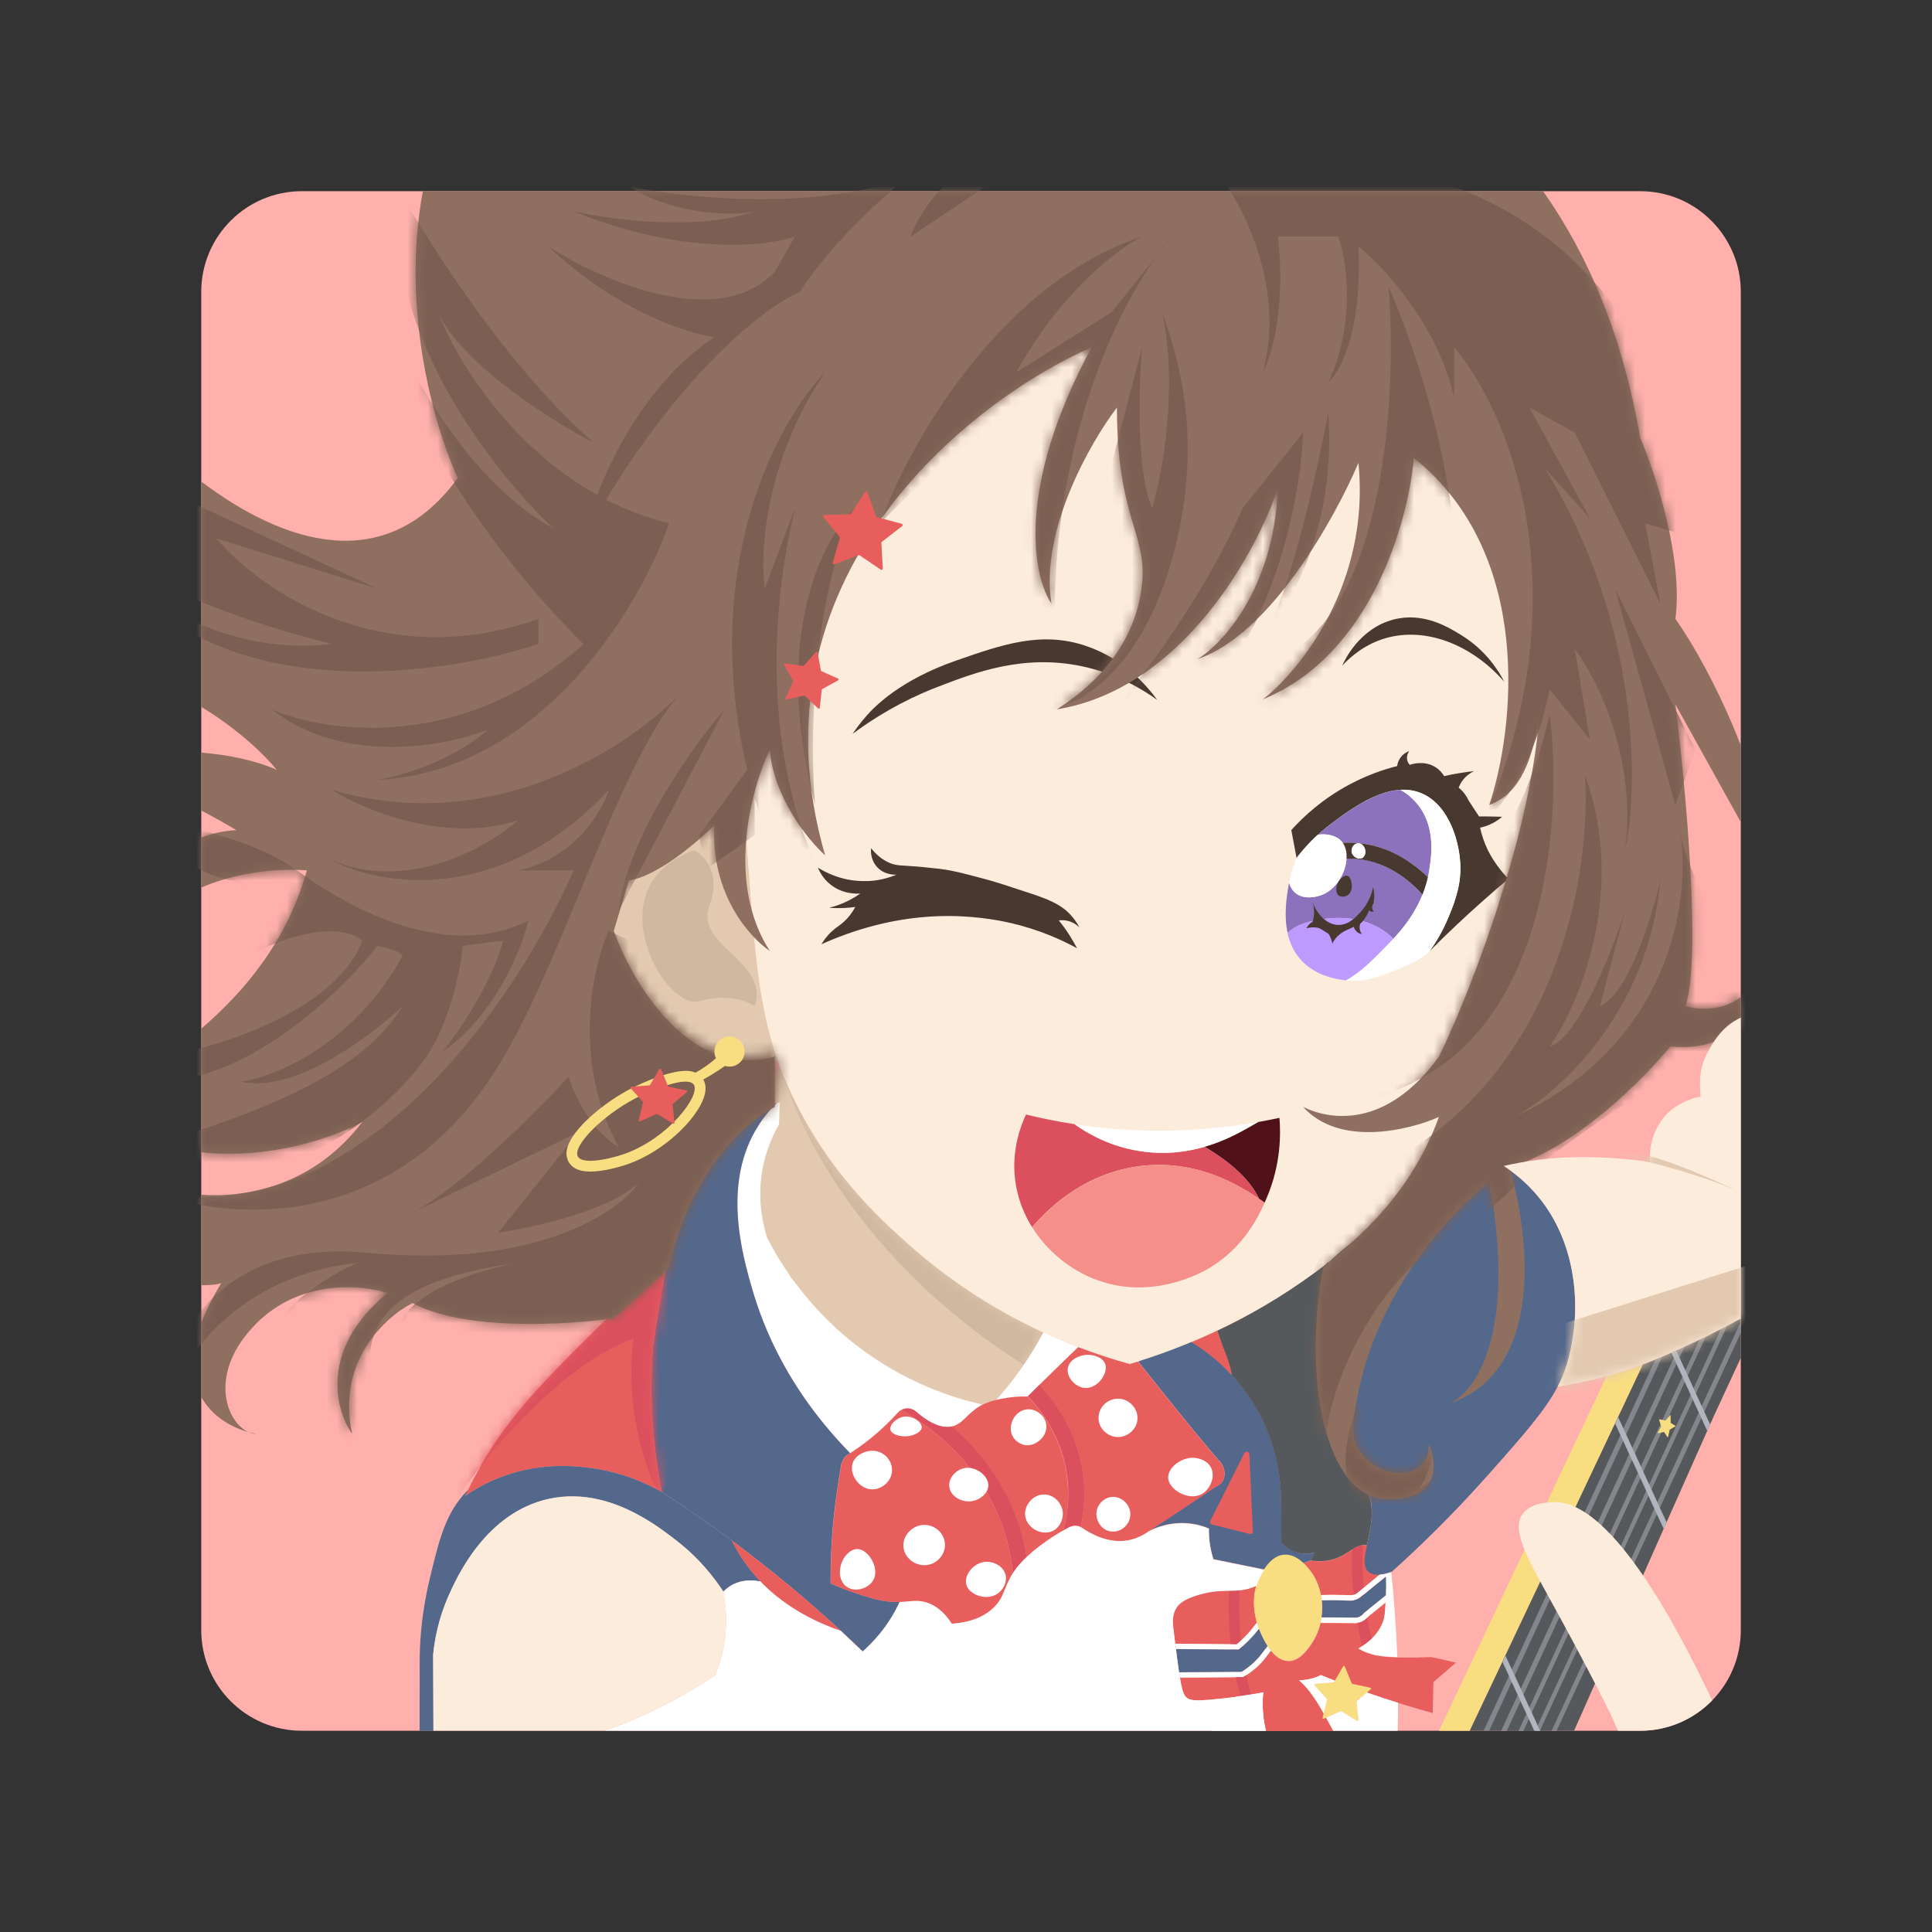 <svg xmlns="http://www.w3.org/2000/svg" width="192" height="192" fill="none" viewBox="0 0 192 192"><rect x="0" y="0" width="192" height="192" fill="#333333" stroke="none"/><path fill="#FFB0AC" d="M163 19H30C24.48 19 20 23.48 20 29V162C20 167.52 24.48 172 30 172H163C165.8 172 168.33 170.85 170.15 168.99C171.91 167.19 173 164.72 173 162V29C173 23.48 168.52 19 163 19ZM148.11 162.54L148.59 162.32L149.6 164.5V164.51L149.3 165.14L148.11 162.54Z"/><path fill="#E2C9B0" d="M103.68 132.421C102.82 134.021 101.74 135.761 100.34 137.531C99.88 138.111 99.43 138.651 98.97 139.161C98.88 139.261 98.79 139.351 98.71 139.451C98.61 139.561 98.51 139.661 98.42 139.771C98.19 139.721 97.94 139.671 97.68 139.611H97.67C94.73 138.951 89.84 137.421 84.98 133.611C82.33 131.541 80.35 129.321 78.9 127.331C78.72 127.091 78.55 126.861 78.4 126.631L78.39 126.621C77.43 125.241 76.73 124.001 76.23 123.021C75.8 121.651 75.15 118.931 75.87 115.691C76.24 114.031 76.86 112.711 77.41 111.761C77.43 111.041 76.98 110.22 77 109.5C77.03 108.37 77 107 77.5 106C77.82 106.84 78.25 107.901 78.66 108.781C82.27 116.451 87.32 121.051 90.25 123.661C94.79 127.681 99.46 130.471 103.68 132.421Z"/><mask id="mask0" width="29" height="34" x="75" y="106" mask-type="alpha" maskUnits="userSpaceOnUse"><path fill="#E2C9B0" d="M103.68 132.421C102.82 134.021 101.74 135.761 100.34 137.531C99.88 138.111 99.43 138.651 98.97 139.161C98.88 139.261 98.79 139.351 98.71 139.451C98.61 139.561 98.51 139.661 98.42 139.771C98.19 139.721 97.94 139.671 97.68 139.611H97.67C94.73 138.951 89.84 137.421 84.98 133.611C82.33 131.541 80.35 129.321 78.9 127.331C78.72 127.091 78.55 126.861 78.4 126.631L78.39 126.621C77.43 125.241 76.73 124.001 76.23 123.021C75.8 121.651 75.15 118.931 75.87 115.691C76.24 114.031 76.86 112.711 77.41 111.761C77.43 111.041 76.98 110.22 77 109.5C77.03 108.37 77 107 77.5 106C77.82 106.84 78.25 107.901 78.66 108.781C82.27 116.451 87.32 121.051 90.25 123.661C94.79 127.681 99.46 130.471 103.68 132.421Z"/></mask><g mask="url(#mask0)"><path fill="#D0B8A0" d="M104 137C86 126.6 78.833 111.667 77.5 105.5L106.5 133L104 137Z"/></g><path fill="#FCECDC" d="M151.16 82.481C151.16 82.511 151.15 82.531 151.14 82.551C150.81 83.571 150.44 84.731 150.03 86.081C149.52 87.771 148.93 89.751 148.27 92.111C143.63 108.671 143.83 113.211 138.62 119.431C136.58 121.861 134.52 123.591 132.5 125.121C132.34 125.251 132.18 125.361 132.02 125.481C131.89 125.581 131.75 125.681 131.62 125.781C131.31 126.011 131.01 126.231 130.71 126.451C127.34 128.921 124.02 130.811 120.97 132.241C120.1 132.661 119.24 133.041 118.41 133.381C118.19 133.481 117.96 133.571 117.73 133.661C116.08 134.331 114.55 134.861 113.18 135.291C113.15 135.301 113.13 135.311 113.1 135.321C112.81 135.401 112.54 135.491 112.27 135.571C110.76 135.141 109.03 134.591 107.16 133.881C106.05 133.451 104.89 132.971 103.68 132.421C99.46 130.471 94.79 127.681 90.26 123.641C87.34 121.031 82.28 116.431 78.68 108.771C78.26 107.891 77.9 107.041 77.58 106.201C77.49 105.941 77.4 105.691 77.3 105.441C76.98 104.551 76.7 103.661 76.47 102.761C76.35 102.321 76.24 101.871 76.13 101.421C76.04 101.011 75.95 100.591 75.87 100.161C75.82 99.911 75.77 99.651 75.73 99.391C75.63 98.891 75.55 98.381 75.48 97.861C75.32 96.781 75.18 95.671 75.06 94.491C75.02 94.101 74.98 93.701 74.94 93.291C74.86 92.481 74.79 91.631 74.72 90.751C74.67 90.161 74.62 89.561 74.57 88.931C74.55 88.631 74.52 88.321 74.5 88.001C74.43 87.121 74.36 86.261 74.3 85.431V85.421C74.28 85.201 74.27 84.981 74.25 84.771C74.22 84.321 74.18 83.881 74.16 83.451C74.13 82.971 74.1 82.501 74.07 82.041V82.031C73.71 76.031 73.82 71.101 75.44 65.161C77.73 56.751 81.55 51.021 85.15 46.331C90.31 39.631 92.77 36.191 97.47 33.701C104 30.251 110.24 30.501 113.56 30.631C123.75 31.041 130.88 35.591 133.47 37.291C141.83 42.781 145.83 49.751 147.61 52.941C149.19 55.761 152 60.921 153 67.781C153.1 68.411 153.18 69.061 153.23 69.721C153.3 70.431 153.35 71.161 153.37 71.911C153.47 75.681 152.89 77.081 151.16 82.481Z"/><path fill="#fff" d="M107.16 133.88C106.85 134.17 106.5 134.51 106.09 134.91C105.06 135.91 103.7 137.23 102.11 138.81C101.6 138.79 100.93 138.81 100.15 138.92C99.72 138.98 99.32 139.06 98.98 139.15C99.43 138.65 99.89 138.1 100.35 137.52C101.75 135.76 102.84 134.01 103.69 132.41C104.89 132.97 106.05 133.45 107.16 133.88Z"/><path fill="#fff" d="M97.68 139.59C96.2 140.32 95.83 141.45 94.66 141.75C93.91 141.94 92.75 141.8 91.01 140.27C90.94 140.21 90.54 139.91 90.01 139.98C89.64 140.03 89.4 140.22 89.3 140.3C88.51 141.18 87.52 142.15 86.31 143.11C85.68 143.6 85.07 144.04 84.48 144.42C80.99 140.86 76.93 135.51 74.8 128.27C73.65 124.35 71.81 117.47 75.35 111.89C76.01 110.84 76.72 110.08 77.21 109.59C77.3 109.59 77.39 109.58 77.48 109.58C77.46 110.3 77.44 111.02 77.42 111.75C76.87 112.7 76.25 114.02 75.88 115.68C75.16 118.93 75.81 121.64 76.24 123.01C76.74 123.98 77.44 125.23 78.4 126.61L78.41 126.62C78.49 126.82 78.66 127.04 78.91 127.32C80.37 129.32 82.35 131.54 84.99 133.6C89.85 137.4 94.74 138.94 97.68 139.59Z"/><path fill="#54688C" d="M89.41 159.2C88.27 161.72 86.59 163.37 85.74 164.12C85.03 163.44 84.31 162.75 83.55 162.05C81.53 160.19 79.34 158.28 76.96 156.37C76.78 156.23 76.61 156.08 76.43 155.95C75.18 154.95 73.95 154 72.73 153.1C71.64 152.29 70.56 151.52 69.51 150.78C68.52 150.09 67.55 149.44 66.59 148.8C66.57 148.78 66.54 148.77 66.52 148.75C66.27 148.59 66.02 148.43 65.77 148.27C65.67 147.75 65.57 147.24 65.49 146.74C64.6 141.46 64.65 137.02 64.89 133.85C65.17 131.89 65.61 128.98 66.31 125.42C66.32 125.39 66.32 125.36 66.33 125.33C66.43 124.82 66.52 124.4 66.58 124.04C66.6 123.98 66.61 123.93 66.62 123.87C66.72 123.37 66.81 123.01 66.89 122.7C68.24 117.85 70.95 114.73 71.82 113.8C72.89 112.64 74.64 111.01 77.21 109.58C76.71 110.07 76.01 110.83 75.35 111.88C71.81 117.47 73.65 124.35 74.8 128.26C76.41 133.74 79.13 138.14 81.88 141.5C82.76 142.58 83.64 143.55 84.48 144.41C84.34 144.51 84.19 144.6 84.05 144.68C83.95 144.8 83.84 144.96 83.74 145.16C83.56 145.53 83.53 145.87 83.52 146.08C83.27 147.47 83.05 148.96 82.88 150.54C82.62 152.99 82.53 155.28 82.54 157.36C83.19 157.65 84.09 158.01 85.17 158.37C86.1 158.67 86.75 158.89 87.53 159.04C88.31 159.19 88.9 159.22 89.41 159.2Z"/><path fill="#54688C" d="M130.61 154.289C130.5 154.559 130.39 154.819 130.28 155.079C130.03 155.159 129.78 155.239 129.53 155.319C128.9 155.529 128.29 155.719 127.71 155.899C127.39 156.009 127.08 156.109 126.77 156.199C126.39 156.129 126.02 156.049 125.64 155.969C123.96 155.619 122.27 155.279 120.59 154.939C120.45 154.519 120.32 153.989 120.23 153.399C120.15 152.829 120.13 152.319 120.14 151.889C119.62 151.669 118.9 151.439 118.02 151.369C116.27 151.229 114.91 151.779 114.24 152.109C116.42 150.649 118.61 149.199 120.8 147.749C120.87 147.719 120.97 147.679 121.07 147.619C121.2 147.529 121.34 147.419 121.46 147.259C121.81 146.769 121.78 146.049 121.39 145.429C121.14 145.139 120.74 144.689 120.26 144.119C118.25 141.759 116.08 138.999 113.53 135.819C113.41 135.669 113.29 135.519 113.17 135.369C113.18 135.339 113.18 135.309 113.19 135.269C114.56 134.839 116.09 134.309 117.74 133.639C117.96 133.549 118.19 133.449 118.42 133.359C118.47 133.389 118.53 133.419 118.58 133.459C119.54 134.049 120.99 135.069 122.43 136.639C123.17 137.429 123.91 138.369 124.58 139.459C127.16 143.639 127.34 147.699 127.32 149.429C127.33 150.709 127.35 151.989 127.36 153.269C127.55 153.489 127.99 153.949 128.72 154.199C129.58 154.529 130.33 154.369 130.61 154.289Z"/><path fill="#E85E5C" d="M100.64 156.37C99.76 157.75 99.84 158.7 98.75 159.76C98.07 160.42 96.86 161.2 94.59 161.36C93.75 160.06 92.87 159.54 92.23 159.3C91.21 158.92 90.54 159.17 89.4 159.2C88.9 159.22 88.3 159.19 87.55 159.05C86.77 158.9 86.12 158.68 85.19 158.38C84.11 158.02 83.21 157.66 82.56 157.37C82.55 155.29 82.64 153 82.9 150.55C83.06 148.97 83.28 147.48 83.54 146.09C83.55 145.87 83.58 145.53 83.76 145.17C83.86 144.97 83.97 144.81 84.07 144.69C84.21 144.6 84.35 144.51 84.5 144.42C85.08 144.04 85.7 143.61 86.33 143.11C87.54 142.15 88.53 141.18 89.32 140.3C89.38 140.25 89.48 140.16 89.64 140.09L89.6 140.16C91.09 140.98 93.95 142.82 96.39 145.89C96.97 146.61 97.53 147.4 98.03 148.27C98.76 149.5 99.39 150.87 99.86 152.4C100.25 153.69 100.52 155.02 100.64 156.37Z"/><path fill="#E85E5C" d="M105.67 152.09C105.19 152.35 104.64 152.69 104.04 153.11C103.64 153.4 102.82 153.97 102.03 154.72C101.88 153.77 101.65 152.84 101.37 151.92C99.94 147.28 97.15 143.97 94.61 141.76C94.63 141.75 94.64 141.75 94.65 141.75C94.94 141.68 95.18 141.55 95.4 141.39C95.51 141.31 95.62 141.23 95.72 141.13C95.87 140.99 96.03 140.84 96.19 140.68C96.25 140.63 96.3 140.57 96.36 140.52C96.45 140.44 96.54 140.36 96.64 140.27C96.92 140.03 97.25 139.8 97.65 139.59H97.66C97.88 139.48 98.12 139.39 98.38 139.3C98.53 139.25 98.73 139.19 98.95 139.14C99.29 139.05 99.69 138.98 100.12 138.91C100.45 138.86 100.77 138.83 101.05 138.81C101.44 138.79 101.78 138.78 102.08 138.79C102.1 138.77 102.11 138.76 102.12 138.75C102.17 138.81 102.23 138.87 102.28 138.93C103.94 140.74 105.87 143.66 106.11 147.62C106.24 149.28 106.03 150.78 105.67 152.09Z"/><path fill="#E85E5C" d="M121.45 147.281C121.33 147.441 121.2 147.561 121.06 147.641C120.96 147.701 120.86 147.741 120.79 147.771C118.27 149.491 116.06 150.951 114.23 152.131C114.13 152.191 114.02 152.261 113.9 152.341C113.47 152.611 112.89 152.911 112.12 153.061C110.19 153.411 108.48 152.471 107.55 151.841C107.51 151.811 107.45 151.781 107.39 151.751C107.68 150.491 107.82 149.071 107.73 147.541C107.52 144.041 106.13 141.281 104.64 139.281C104.18 138.661 103.72 138.121 103.27 137.651C104.36 136.581 105.32 135.651 106.08 134.911C106.49 134.521 106.84 134.181 107.15 133.881C109.02 134.591 110.75 135.141 112.26 135.561C112.53 135.481 112.81 135.401 113.09 135.311C113.11 135.331 113.13 135.361 113.15 135.381C113.27 135.521 113.39 135.671 113.51 135.831C116.06 139.011 118.23 141.771 120.24 144.131C120.72 144.701 121.12 145.161 121.37 145.441C121.77 146.061 121.8 146.791 121.45 147.281Z"/><path fill="#E85E5C" d="M64.9 133.86C64.66 137.03 64.61 141.47 65.5 146.75C65.59 147.25 65.68 147.76 65.78 148.28C64.2 147.38 61.65 146.22 58.35 145.84C56.91 145.67 53.26 145.3 49.2 147.02C47.91 147.57 46.91 148.19 46.22 148.67C46.3 148.49 46.4 148.29 46.51 148.07C46.81 147.45 47.22 146.67 47.71 145.79C50.12 141.54 52.82 138.41 59.02 132.32C61.07 130.31 63.52 127.95 66.34 125.34C66.33 125.37 66.33 125.4 66.32 125.43C65.62 128.99 65.18 131.9 64.9 133.86Z"/><mask id="mask1" width="21" height="24" x="46" y="125" mask-type="alpha" maskUnits="userSpaceOnUse"><path fill="#E85E5C" d="M64.9 133.86C64.66 137.03 64.61 141.47 65.5 146.75C65.59 147.25 65.68 147.76 65.78 148.28C64.2 147.38 61.65 146.22 58.35 145.84C56.91 145.67 53.26 145.3 49.2 147.02C47.91 147.57 46.91 148.19 46.22 148.67C46.3 148.49 46.4 148.29 46.51 148.07C46.81 147.45 47.22 146.67 47.71 145.79C50.12 141.54 52.82 138.41 59.02 132.32C61.07 130.31 63.52 127.95 66.34 125.34C66.33 125.37 66.33 125.4 66.32 125.43C65.62 128.99 65.18 131.9 64.9 133.86Z"/></mask><g mask="url(#mask1)"><path fill="#DC505E" d="M63 133C55.4 135.8 47.833 145.167 45 149.5C47 139.1 60.833 127.5 67.5 123L66 149.5C62.4 143.1 62.5 135.833 63 133Z"/></g><path fill="#DC505E" d="M102.04 154.72C101.85 154.89 101.67 155.08 101.49 155.27C101.13 155.66 100.86 156.02 100.65 156.36C100.52 155.01 100.26 153.68 99.86 152.39C99.39 150.87 98.75 149.489 98.03 148.259C97.53 147.389 96.97 146.6 96.39 145.88C93.95 142.81 91.09 140.979 89.6 140.149L89.64 140.08C89.65 140.07 89.65 140.07 89.66 140.07C89.71 140.05 89.76 140.03 89.81 140.02C89.87 140 89.94 139.98 90.02 139.97C90.56 139.9 90.95 140.199 91.02 140.259C92.56 141.609 93.64 141.879 94.39 141.789C94.44 141.779 94.49 141.78 94.53 141.77C94.56 141.76 94.59 141.76 94.63 141.75C97.17 143.96 99.95 147.27 101.39 151.91C101.66 152.84 101.88 153.78 102.04 154.72Z"/><path fill="#DC505E" d="M107.4 151.741C107.31 151.691 107.19 151.651 107.06 151.631C106.64 151.561 106.31 151.741 106.2 151.791C106.04 151.871 105.86 151.971 105.67 152.081C106.03 150.771 106.24 149.271 106.14 147.621C105.9 143.661 103.97 140.731 102.31 138.931C102.25 138.871 102.2 138.811 102.15 138.751C102.54 138.361 102.92 137.991 103.28 137.631C103.73 138.101 104.19 138.641 104.65 139.261C106.14 141.261 107.52 144.031 107.74 147.521C107.83 149.071 107.68 150.481 107.4 151.741Z"/><path fill="#54688C" d="M75.6 157.17C74.69 156.99 73.76 157.02 72.9 157.44C72.74 157.52 72.58 157.61 72.42 157.73C72.24 157.86 72.06 158 71.89 158.18C70.99 156.8 69.52 154.89 67.26 153.14C66.45 152.51 65.19 151.54 63.62 150.66C61.2 149.31 58.03 148.21 54.54 148.97C48.26 150.35 45.38 156.8 44.59 158.59C43.55 160.92 43.19 163.04 43.05 164.48C43.06 166.99 43.07 169.5 43.08 172.01H41.7C41.71 169.53 41.71 167.04 41.71 164.56C41.75 162.67 41.96 160.01 42.7 156.92C43.65 152.98 44.28 150.36 46.4 148.18C46.44 148.14 46.47 148.11 46.51 148.07C46.4 148.29 46.31 148.49 46.22 148.67C46.91 148.19 47.91 147.57 49.2 147.02C53.26 145.3 56.91 145.67 58.35 145.84C61.65 146.22 64.19 147.38 65.78 148.28C66.03 148.44 66.27 148.6 66.53 148.76C66.55 148.78 66.58 148.79 66.6 148.81C67.56 149.44 68.53 150.1 69.52 150.79C70.58 151.53 71.66 152.3 72.74 153.11C72.87 153.39 73.02 153.67 73.18 153.94C73.88 155.18 74.71 156.25 75.6 157.17Z"/><path fill="#fff" d="M85.23 153.94C86.33 153.99 87.47 155.89 86.77 157.06C86.31 157.84 85.04 158.29 84.17 157.71C83.27 157.11 83.36 155.8 83.76 155.04C83.99 154.57 84.56 153.91 85.23 153.94Z"/><path fill="#fff" d="M86.56 144.171C87.69 144.111 88.63 144.991 88.65 146.061C88.67 147.191 87.64 148.011 86.7 148.011C85.4 148.021 84.34 146.491 84.75 145.371C84.98 144.721 85.71 144.251 86.56 144.171Z"/><path fill="#fff" d="M89.89 140.78C90.75 140.69 91.65 141.36 91.6 141.88C91.57 142.27 91.01 142.5 90.85 142.57C89.93 142.95 88.61 142.65 88.49 142.09C88.37 141.6 89.1 140.86 89.89 140.78Z"/><path fill="#fff" d="M91.91 151.54C92.86 151.56 93.78 152.29 93.9 153.32C94.02 154.39 93.22 155.32 92.25 155.51C91.12 155.74 89.89 154.92 89.78 153.73C89.68 152.53 90.76 151.51 91.91 151.54Z"/><path fill="#fff" d="M97.94 155.211C98.72 155.161 99.71 155.611 99.93 156.511C100.13 157.331 99.6 158.121 99 158.461C97.93 159.071 96.26 158.471 96.02 157.431C95.8 156.491 96.78 155.291 97.94 155.211Z"/><path fill="#fff" d="M103.77 148.52C104.77 148.53 105.56 149.39 105.62 150.34C105.67 151.11 105.23 151.9 104.52 152.19C103.45 152.62 102.01 151.82 101.88 150.61C101.78 149.59 102.64 148.51 103.77 148.52Z"/><path fill="#fff" d="M101.95 143.621C103.02 143.721 104.16 142.671 103.97 141.531C103.83 140.651 102.94 139.971 102.05 140.061C100.9 140.171 100.18 141.521 100.54 142.531C100.76 143.111 101.33 143.561 101.95 143.621Z"/><path fill="#fff" d="M110.55 148.759C111.48 148.719 112.39 149.549 112.33 150.579C112.28 151.589 111.31 152.359 110.34 152.189C109.31 152.009 108.74 150.839 109.04 149.929C109.25 149.299 109.86 148.789 110.55 148.759Z"/><path fill="#fff" d="M118.64 144.87C118.75 144.88 119.88 144.95 120.34 145.83C120.82 146.75 120.27 148.02 119.41 148.49C118.12 149.19 116.15 148.04 116.09 146.88C116.03 145.88 117.38 144.81 118.64 144.87Z"/><path fill="#fff" d="M111.1 139C112.19 139 113.11 139.95 113.04 141.04C112.97 142.04 112.08 142.82 111.09 142.81C110.07 142.8 109.17 141.97 109.17 140.91C109.17 139.83 110.08 139 111.1 139Z"/><path fill="#fff" d="M108 134.641C108.68 134.611 109.6 134.891 109.83 135.551C110.17 136.491 109.05 138.031 107.81 137.931C106.87 137.861 105.94 136.871 106.13 135.921C106.3 135.081 107.29 134.681 108 134.641Z"/><path fill="#E85E5C" d="M137.66 156.041L137.4 156.251C137.3 156.331 137.2 156.411 137.11 156.491C136.57 156.931 136.04 157.371 135.51 157.801C135.29 157.981 135.07 158.161 134.86 158.331C134.8 158.381 134.71 158.441 134.58 158.481C134.55 158.491 134.53 158.501 134.5 158.511C134.37 158.541 134.27 158.551 134.25 158.551C133.81 158.531 133.38 158.521 132.95 158.511C132.73 158.501 132.5 158.501 132.28 158.501C131.95 158.501 131.61 158.511 131.27 158.521C131.11 157.621 130.74 156.771 130.19 156.071C130.06 155.911 129.83 155.621 129.53 155.341C129.78 155.261 130.03 155.181 130.28 155.101C131.33 155.261 132.1 155.111 132.61 154.951C133.37 154.711 133.89 154.311 134.36 154.021C134.72 153.791 135.05 153.601 135.44 153.571C135.54 153.561 135.63 153.551 135.73 153.561C135.77 153.571 135.81 153.571 135.85 153.581C136.4 153.661 136.83 153.991 137.09 154.251C137.16 154.421 137.25 154.621 137.33 154.851C137.45 155.171 137.58 155.571 137.66 156.041Z"/><path fill="#E85E5C" d="M144.69 165.23C143.94 165.88 143.2 166.52 142.45 167.17C142.42 168.19 142.4 169.22 142.38 170.24C141.26 169.93 140.11 169.6 138.94 169.23C138.5 169.09 138.06 168.95 137.62 168.81C137.02 168.61 136.42 168.41 135.85 168.21C134.76 167.83 133.69 167.43 132.67 167.03C132.6 167.01 132.54 166.98 132.47 166.96C132.06 166.8 131.66 166.64 131.26 166.48C130.98 166.62 130.62 166.77 130.17 166.87C129.76 166.96 129.39 166.99 129.1 166.99C130.13 167.9 130.86 169.08 131.55 170.29C131.63 170.43 131.71 170.58 131.79 170.72C132.03 171.16 132.26 171.59 132.51 172.02H125.82C125.44 170.51 125.46 169.17 125.55 168.21C125.19 168.27 124.79 168.34 124.33 168.42C124 168.47 123.64 168.53 123.27 168.58C123.14 168.6 123.02 168.61 122.89 168.63C122.45 168.69 122 168.75 121.51 168.79C119.55 168.99 118.56 169.09 118.06 168.79C117.74 168.59 117.55 168.35 117.28 166.75C119.32 166.73 121.36 166.71 123.4 166.7H123.54L123.66 166.63C123.9 166.48 124.28 166.23 124.7 165.88C125.34 165.35 125.68 164.9 126.07 164.37C126.14 164.27 126.22 164.17 126.31 164.06C126.42 164.2 126.54 164.33 126.67 164.45C126.78 164.56 126.9 164.66 127.03 164.74C127.07 164.77 127.1 164.79 127.14 164.81C127.2 164.85 127.27 164.89 127.34 164.92C127.38 164.94 127.42 164.96 127.46 164.97C127.51 164.99 127.57 165.01 127.62 165.02C127.65 165.03 127.68 165.04 127.72 165.04C127.78 165.06 127.84 165.06 127.9 165.07C127.92 165.08 127.93 165.08 127.95 165.08C127.98 165.09 128.01 165.09 128.05 165.09C129.17 165.1 129.97 163.92 130.33 163.4C130.56 163.05 130.77 162.68 130.93 162.28C131.06 161.97 131.16 161.64 131.24 161.3L134.51 161.32C134.55 161.32 134.61 161.33 134.67 161.33C134.74 161.33 134.82 161.32 134.9 161.31C134.91 161.31 134.92 161.31 134.92 161.3C134.99 161.29 135.06 161.27 135.12 161.26C135.22 161.23 135.32 161.2 135.41 161.15C135.63 161.04 135.79 160.89 135.89 160.78C135.92 160.75 135.94 160.72 135.96 160.69C136.55 160.22 137.13 159.74 137.72 159.27C137.67 160.19 137.62 160.71 137.5 161.09C137.38 161.45 137.1 162.15 136.32 162.9C136.07 163.14 135.77 163.38 135.4 163.62C135.28 163.7 135.14 163.78 135.01 163.86C135.14 163.93 135.32 164.02 135.54 164.12V164.13C135.65 164.18 135.77 164.23 135.9 164.27C136.17 164.37 136.43 164.45 136.75 164.51V164.52C137.27 164.62 137.91 164.69 138.89 164.72C139.12 164.73 139.37 164.73 139.63 164.73C140.32 164.74 141.19 164.72 142.22 164.68C143.02 164.83 143.86 165.04 144.69 165.23Z"/><path fill="#E85E5C" d="M124.91 161.261C124.72 161.501 124.53 161.761 124.3 162.031C123.99 162.401 123.67 162.731 123.32 163.041C123.18 163.171 123.04 163.291 122.9 163.411C122.7 163.411 122.49 163.401 122.29 163.401C120.48 163.381 118.67 163.371 116.86 163.351H116.79C116.74 162.891 116.68 162.391 116.61 161.851C116.54 161.271 116.46 160.501 116.89 159.791C117.13 159.391 117.6 158.911 119.11 158.471C120.39 158.091 121.3 158.081 122.12 158.061C122.49 158.051 122.83 158.051 123.18 158.011C123.65 157.971 124.13 157.871 124.67 157.641C124.73 157.611 124.8 157.591 124.87 157.561C124.42 159.001 124.66 160.381 124.91 161.261Z"/><path fill="#DC505E" d="M124.32 168.39C123.99 168.44 123.63 168.5 123.26 168.55C123.09 167.93 122.94 167.31 122.81 166.67C122.59 165.6 122.42 164.51 122.3 163.4C122.11 161.65 122.06 159.87 122.13 158.06C122.5 158.05 122.84 158.05 123.19 158.01C123.12 159.7 123.16 161.38 123.33 163.03C123.45 164.19 123.62 165.32 123.85 166.45H123.86C123.98 167.11 124.14 167.76 124.32 168.39Z"/><path fill="#DC505E" d="M136.3 162.861C136.05 163.101 135.75 163.341 135.38 163.581C135.18 162.821 135.02 162.041 134.88 161.261C134.85 161.081 134.82 160.911 134.79 160.731C134.67 160.001 134.58 159.251 134.51 158.501C134.47 158.091 134.44 157.671 134.41 157.251C134.34 156.181 134.33 155.091 134.36 154.001C134.72 153.771 135.05 153.581 135.44 153.551C135.4 154.501 135.39 155.451 135.43 156.391C135.45 156.861 135.47 157.331 135.51 157.801C135.57 158.581 135.65 159.351 135.76 160.111C135.79 160.321 135.82 160.531 135.86 160.741C135.98 161.451 136.13 162.161 136.3 162.861Z"/><path fill="#fff" d="M125.12 161.86C125 162.02 124.86 162.19 124.71 162.37C124.36 162.77 123.84 163.34 123.1 163.94C121.02 163.92 118.94 163.9 116.86 163.88C116.84 163.71 116.82 163.53 116.79 163.35H116.86C118.87 163.37 120.89 163.39 122.9 163.41C123.4 162.99 123.86 162.53 124.3 162.02C124.52 161.75 124.72 161.49 124.91 161.25C124.99 161.5 125.05 161.7 125.12 161.86Z"/><path fill="#fff" d="M137.74 156.659C137.01 157.249 136.29 157.839 135.57 158.429C135.44 158.539 135.3 158.639 135.17 158.749C135.07 158.819 134.94 158.899 134.76 158.969C134.55 159.039 134.36 159.069 134.23 159.069C133.33 159.029 132.37 159.009 131.36 159.039C131.34 158.859 131.32 158.679 131.28 158.509C131.62 158.499 131.96 158.489 132.29 158.489C132.93 158.489 133.59 158.509 134.26 158.529C134.29 158.529 134.42 158.519 134.59 158.469C134.71 158.429 134.8 158.369 134.87 158.319C135.08 158.139 135.3 157.959 135.52 157.789C136.05 157.359 136.58 156.919 137.12 156.479C137.22 156.399 137.32 156.319 137.41 156.239L137.67 156.029C137.68 156.069 137.69 156.109 137.69 156.159C137.7 156.209 137.71 156.279 137.72 156.389C137.72 156.469 137.73 156.559 137.74 156.659Z"/><path fill="#fff" d="M126.3 164.02C126.22 164.13 126.14 164.23 126.06 164.33C125.67 164.86 125.33 165.31 124.69 165.84C124.27 166.2 123.89 166.45 123.65 166.59L123.53 166.66H123.39C121.35 166.68 119.31 166.69 117.27 166.71C117.24 166.55 117.22 166.37 117.19 166.18C119.26 166.16 121.32 166.14 123.39 166.13C123.63 165.99 123.98 165.75 124.36 165.43C125.1 164.8 125.41 164.29 125.99 163.57C126.07 163.73 126.19 163.88 126.3 164.02Z"/><path fill="#fff" d="M94.34 147.74C94.24 146.86 95 146.11 95.75 145.92C96.9 145.63 98.27 146.64 98.22 147.67C98.17 148.5 97.21 149.21 96.27 149.21C95.44 149.21 94.44 148.67 94.34 147.74Z"/><path fill="#E85E5C" d="M124.16 144.53L124.51 152.17C124.52 152.35 124.35 152.48 124.18 152.44L120.46 151.51C120.29 151.47 120.21 151.29 120.29 151.13L123.66 144.42C123.78 144.17 124.14 144.25 124.16 144.53Z"/><path fill="#fff" d="M137.74 158.52V158.54C137.73 158.79 137.72 159.03 137.7 159.24C137.12 159.71 136.53 160.19 135.94 160.66C135.92 160.69 135.89 160.72 135.87 160.75C135.77 160.86 135.61 161.01 135.39 161.12C135.3 161.17 135.2 161.21 135.1 161.23C135.04 161.25 134.97 161.26 134.9 161.27C134.89 161.28 134.88 161.28 134.88 161.28C134.81 161.29 134.73 161.3 134.65 161.3C134.58 161.3 134.52 161.29 134.49 161.29L131.22 161.27C131.26 161.09 131.29 160.92 131.32 160.74C132.39 160.75 133.47 160.75 134.54 160.76C134.6 160.77 134.73 160.78 134.87 160.74C134.91 160.73 134.95 160.72 135 160.7C135.05 160.68 135.1 160.67 135.14 160.64C135.36 160.53 135.49 160.36 135.55 160.28C135.62 160.22 135.69 160.17 135.76 160.12C136.42 159.57 137.08 159.05 137.74 158.52Z"/><path fill="#54688C" d="M125.97 163.569C125.4 164.299 125.09 164.809 124.34 165.439C123.96 165.759 123.61 165.999 123.37 166.139C121.3 166.159 119.24 166.169 117.17 166.189C117.08 165.589 116.98 164.839 116.86 163.879C118.94 163.899 121.02 163.919 123.1 163.939C123.84 163.339 124.36 162.769 124.71 162.369C124.86 162.189 125 162.019 125.12 161.859C125.13 161.889 125.15 161.919 125.16 161.959C125.26 162.219 125.54 162.909 125.97 163.569Z"/><path fill="#54688C" d="M137.74 158.52C137.08 159.05 136.43 159.58 135.77 160.11C135.7 160.16 135.63 160.22 135.56 160.27C135.5 160.35 135.37 160.51 135.15 160.63C135.1 160.66 135.05 160.67 135.01 160.69C134.97 160.71 134.92 160.72 134.88 160.73C134.73 160.76 134.61 160.75 134.55 160.75C133.48 160.74 132.4 160.74 131.33 160.73C131.41 160.17 131.43 159.6 131.37 159.05C132.38 159.02 133.34 159.04 134.24 159.08C134.37 159.08 134.56 159.06 134.77 158.98C134.95 158.92 135.08 158.83 135.18 158.76C135.31 158.65 135.45 158.54 135.58 158.44C136.3 157.84 137.02 157.26 137.75 156.67C137.76 157.03 137.78 157.61 137.74 158.52Z"/><path fill="#56595B" d="M135.84 153.559C135.8 153.549 135.76 153.549 135.72 153.539C135.62 153.529 135.53 153.529 135.43 153.549C135.04 153.579 134.71 153.769 134.35 153.999C133.87 154.299 133.36 154.689 132.6 154.929C132.09 155.089 131.32 155.239 130.27 155.079C130.38 154.809 130.49 154.549 130.6 154.289C130.32 154.359 129.57 154.529 128.7 154.219C127.97 153.959 127.53 153.509 127.34 153.289C127.33 152.009 127.31 150.729 127.3 149.449C127.32 147.719 127.14 143.649 124.56 139.479C123.89 138.389 123.15 137.449 122.41 136.659C122.22 135.609 121.84 134.709 121.5 133.789C121.35 133.379 121.16 132.859 120.96 132.249C124.01 130.819 127.32 128.929 130.69 126.459C130.99 126.239 131.3 126.019 131.6 125.789C131.75 125.639 131.9 125.499 132.04 125.369C132.04 125.379 132.03 125.379 132.03 125.389C131.98 125.539 131.94 125.689 131.9 125.849C131.78 126.339 131.67 126.839 131.58 127.339C131.58 127.349 131.58 127.349 131.58 127.349C130.9 130.969 130.96 134.389 130.96 134.389C131 136.349 131.2 137.769 131.3 138.399C131.6 140.259 131.92 142.209 133.08 144.399C133.7 145.579 134.4 146.869 135.75 147.849C135.75 147.859 135.76 147.859 135.76 147.859C136.75 149.789 136.21 151.899 135.84 153.559Z"/><path fill="#F9DE81" d="M131.32 160.73C131.29 160.91 131.26 161.09 131.22 161.26C131.15 161.6 131.04 161.93 130.91 162.24C130.75 162.64 130.55 163.01 130.31 163.36C129.95 163.88 129.15 165.05 128.03 165.05C127.33 165.05 126.75 164.59 126.29 164.02C126.18 163.88 126.07 163.73 125.97 163.57V163.56C125.53 162.9 125.26 162.21 125.15 161.95C125.14 161.92 125.12 161.89 125.11 161.85C125.05 161.69 124.98 161.48 124.9 161.24C124.65 160.36 124.41 158.98 124.86 157.55C124.94 157.29 125.04 157.02 125.17 156.76C125.26 156.58 125.41 156.28 125.62 155.96C125.92 155.49 126.36 154.96 126.93 154.69C127.15 154.58 127.39 154.51 127.64 154.5C128.39 154.45 129.04 154.87 129.51 155.31C129.82 155.59 130.04 155.88 130.17 156.04C130.73 156.75 131.09 157.6 131.25 158.49C131.29 158.66 131.31 158.84 131.33 159.02C131.41 159.6 131.4 160.17 131.32 160.73Z"/><path fill="#F9DE81" d="M136.23 167.87L135.84 168.2L134.85 169.04C134.82 169.06 134.81 169.091 134.82 169.131L135 170.93C135.01 171.01 134.93 171.061 134.86 171.021L133.31 170.071C133.28 170.051 133.25 170.05 133.23 170.06L131.78 170.7L131.57 170.801C131.5 170.831 131.42 170.771 131.44 170.691L131.54 170.28L131.86 168.941C131.87 168.911 131.86 168.881 131.84 168.851L130.63 167.5C130.58 167.44 130.62 167.351 130.69 167.351L132.5 167.211C132.53 167.201 132.55 167.191 132.57 167.161C132.6 167.121 132.62 167.07 132.65 167.03C132.93 166.55 133.21 166.071 133.48 165.601C133.52 165.531 133.62 165.54 133.64 165.61C133.87 166.17 134.1 166.73 134.33 167.28C134.34 167.31 134.37 167.33 134.4 167.34L136.17 167.72C136.26 167.72 136.29 167.82 136.23 167.87Z"/><path fill="#fff" d="M125.8 171.999H60.1C64.68 170.379 68.37 168.279 71.07 166.489C71.43 165.629 71.79 164.519 71.99 163.199C72.31 161.119 72.11 159.359 71.87 158.179C72.05 157.999 72.23 157.859 72.4 157.729C72.56 157.609 72.72 157.519 72.88 157.439C73.74 157.019 74.68 156.989 75.58 157.169C78.25 159.929 81.49 161.359 83.54 162.059C84.29 162.759 85.02 163.449 85.73 164.129C86.57 163.379 88.25 161.729 89.4 159.209C90.53 159.179 91.21 158.929 92.23 159.309C92.87 159.539 93.75 160.059 94.59 161.369C96.86 161.209 98.07 160.429 98.75 159.769C99.84 158.699 99.76 157.749 100.64 156.379C100.85 156.049 101.12 155.679 101.48 155.289C101.66 155.089 101.84 154.909 102.03 154.739C102.82 153.979 103.64 153.409 104.04 153.129C104.63 152.709 105.19 152.369 105.66 152.109H105.67C105.86 151.999 106.04 151.899 106.2 151.819C106.31 151.759 106.64 151.589 107.06 151.659C107.19 151.679 107.31 151.719 107.4 151.769C107.46 151.799 107.52 151.829 107.56 151.859C108.49 152.489 110.21 153.429 112.13 153.079C112.9 152.939 113.48 152.629 113.91 152.359C114.03 152.289 114.14 152.219 114.24 152.149C114.9 151.819 116.27 151.269 118.02 151.409C118.9 151.479 119.62 151.709 120.14 151.929C120.13 152.359 120.15 152.879 120.23 153.439C120.32 154.039 120.45 154.559 120.59 154.979C122.27 155.329 123.96 155.669 125.64 156.009C125.43 156.329 125.28 156.629 125.19 156.809C125.06 157.069 124.96 157.339 124.88 157.599C124.81 157.629 124.75 157.659 124.68 157.679C122.81 158.449 121.73 157.739 119.12 158.499C117.61 158.939 117.14 159.419 116.9 159.819C116.47 160.519 116.55 161.289 116.62 161.879C116.68 162.429 116.74 162.929 116.8 163.379C116.83 163.569 116.85 163.739 116.87 163.909C116.99 164.859 117.09 165.619 117.18 166.219C117.21 166.409 117.24 166.589 117.26 166.749C117.53 168.349 117.72 168.589 118.04 168.789C118.53 169.089 119.53 168.989 121.49 168.789C123.17 168.609 124.56 168.389 125.54 168.209C125.44 169.149 125.43 170.489 125.8 171.999Z"/><path fill="#54688C" d="M154.8 137.791C155.17 137.101 155.46 136.421 155.68 135.701C157.23 130.671 156.91 123.791 152.86 118.901C151.69 117.491 150.44 116.531 149.45 115.881C145.466 117.254 136.8 120.7 132 125.5C130.693 130.721 129.222 142.896 135.79 147.831C136.76 149.781 136.21 151.891 135.85 153.551C135.62 154.631 135.46 155.511 135.84 156.041C135.88 156.101 135.93 156.161 135.99 156.211C136.19 156.381 136.52 156.531 137.11 156.481C137.41 156.461 137.79 156.381 138.26 156.221C138.27 156.221 138.29 156.221 138.3 156.211C140.8 153.971 144.21 150.721 147.96 146.491C151.43 142.591 153.56 140.161 154.8 137.791Z"/><path fill="#E85E5C" d="M122.42 136.66C120.97 135.09 119.53 134.08 118.57 133.48C118.52 133.45 118.46 133.42 118.41 133.38C119.24 133.03 120.09 132.66 120.97 132.24C121.17 132.85 121.35 133.37 121.51 133.78C121.86 134.71 122.24 135.6 122.42 136.66Z"/><path fill="#fff" d="M136.72 164.48C136.4 164.41 136.14 164.33 135.87 164.24C135.74 164.19 135.63 164.14 135.51 164.1V164.09C135.29 164 135.12 163.9 134.98 163.83C135.12 163.75 135.25 163.67 135.37 163.59C135.74 163.35 136.04 163.11 136.29 162.87C137.07 162.12 137.35 161.41 137.47 161.06C137.6 160.68 137.65 160.16 137.69 159.24C137.71 159.03 137.72 158.8 137.73 158.54V158.52C137.77 157.62 137.76 157.03 137.73 156.67C137.72 156.56 137.71 156.48 137.71 156.4C137.88 156.36 138.06 156.3 138.26 156.24C138.55 158.96 138.75 161.78 138.86 164.68C137.87 164.65 137.23 164.58 136.72 164.48Z"/><path fill="#E85E5C" d="M83.55 162.059C81.5 161.359 78.26 159.939 75.59 157.169C74.7 156.249 73.87 155.179 73.17 153.939C73.01 153.659 72.87 153.379 72.73 153.109C73.95 154.009 75.18 154.959 76.43 155.959C76.61 156.089 76.78 156.239 76.96 156.379C79.34 158.289 81.53 160.189 83.55 162.059Z"/><path fill="#fff" d="M132.66 167.021C132.63 167.061 132.61 167.111 132.58 167.151C132.56 167.181 132.54 167.191 132.51 167.201L130.7 167.341C130.63 167.351 130.59 167.441 130.64 167.491L131.85 168.841C131.87 168.861 131.88 168.891 131.87 168.931L131.55 170.271C130.86 169.051 130.13 167.881 129.1 166.971C129.39 166.971 129.75 166.941 130.17 166.851C130.62 166.751 130.98 166.601 131.26 166.461C131.66 166.621 132.06 166.781 132.47 166.941C132.52 166.971 132.59 167.001 132.66 167.021Z"/><path fill="#fff" d="M138.94 169.219C138.94 170.139 138.93 171.059 138.9 171.999H132.5C132.26 171.569 132.02 171.129 131.78 170.699L133.23 170.059C133.26 170.039 133.29 170.049 133.31 170.069L134.86 171.019C134.92 171.059 135.01 171.009 135 170.929L134.82 169.129C134.81 169.099 134.83 169.069 134.85 169.039L135.84 168.199C136.42 168.399 137.01 168.599 137.61 168.799C138.06 168.949 138.5 169.079 138.94 169.219Z"/><path fill="#fff" d="M125.8 172H120.4C121.08 170.9 121.92 169.76 122.87 168.6C123 168.58 123.13 168.57 123.25 168.55C123.63 168.5 123.98 168.44 124.31 168.39C124.77 168.32 125.18 168.25 125.53 168.18C125.44 169.15 125.43 170.49 125.8 172Z"/><path fill="#E2C9B0" d="M77.3 105.439C76.54 105.639 75.54 106.09 74.57 106.09C74.35 106.09 74.12 106.08 73.89 106.06C73.7 106.05 73.51 106.03 73.31 105.99C72.98 105.95 72.65 105.89 72.31 105.79C72.11 105.75 71.92 105.69 71.72 105.62C71.31 105.48 70.93 105.31 70.58 105.12C70.4 105.03 70.23 104.92 70.06 104.81C69.9 104.71 69.74 104.6 69.58 104.49C69.34 104.32 69.11 104.13 68.86 103.92C68.71 103.8 68.56 103.67 68.4 103.53C68.09 103.26 67.76 102.96 67.4 102.64C66.4 101.72 64.65 100.11 63.19 97.5C61.74 94.9 60.04 92.55 60.5 90.5C61.03 88.19 64.18 85.57 67.63 83.47C69.95 82.07 72.02 81.2 73.39 80.7C73.53 80.67 73.69 80.63 73.84 80.59C74 80.56 74.15 80.53 74.3 80.5C74.33 80.96 74.13 82.969 74.16 83.448C74.19 83.879 74.22 84.319 74.25 84.769C74.27 84.978 74.28 85.198 74.3 85.418V85.428C74.36 86.258 74.43 87.118 74.5 87.999C74.5 88.448 74.56 88.788 74.57 88.928C74.62 89.558 74.67 90.159 74.72 90.749C74.79 91.638 74.86 92.478 74.94 93.288C74.96 93.588 74.99 93.879 75.02 94.159C75.03 94.269 75.04 94.379 75.06 94.489C75.18 95.668 75.31 96.778 75.48 97.859C75.55 98.379 75.63 98.888 75.73 99.388C75.84 100.079 75.98 100.749 76.13 101.419C76.24 101.869 76.35 102.319 76.47 102.759C76.7 103.659 76.98 104.549 77.3 105.439Z"/><path fill="#D0B8A0" d="M69.5 99.499C72.3 98.7 74.333 99.499 75 99.999C76.5 95.499 69 94 70.5 90C71.7 86.8 70 85 69 84.5C59 88 66 100.5 69.5 99.499Z"/><path fill="#473830" d="M84.73 72.93C85.03 72.48 85.49 71.84 86.12 71.13C86.82 70.33 89.37 67.6 95.07 65.63C99.66 64.03 103.51 62.7 107.92 64.19C111.69 65.46 113.97 68.14 115.01 69.56C113.54 68.5 110.97 66.93 107.46 66.2C101.68 65 96.88 66.84 93.32 68.21C91.2 69.01 88.1 70.43 84.73 72.93Z"/><path fill="#473830" d="M133.39 66.151C133.6 65.661 135.08 62.461 138.48 61.571C141.44 60.801 143.89 62.301 145.21 63.111C147.7 64.631 148.97 66.741 149.5 67.761C146.23 64.021 141.66 62.281 137.7 63.421C135.7 64.001 134.27 65.201 133.39 66.151Z"/><path fill="#473830" d="M89.1 86.921C88.98 86.931 87.91 86.991 87.15 86.151C86.46 85.381 86.55 84.441 86.57 84.301C87.35 85.271 88.11 85.661 88.64 85.841C89.23 86.041 89.57 85.991 91.07 86.111C91.07 86.111 92.17 86.201 93.44 86.351C94.76 86.521 95.68 86.781 97.33 87.211C99.22 87.701 100.58 88.191 101.79 88.581C104.17 89.351 105.55 89.861 106.62 91.181C106.94 91.571 107.15 91.931 107.27 92.171C107.1 92.001 106.73 91.671 106.14 91.521C105.76 91.421 105.43 91.441 105.22 91.471C105.59 91.921 105.97 92.431 106.34 93.031C106.6 93.451 106.83 93.851 107.03 94.231C105.5 93.401 103.31 92.401 100.55 91.751C99.87 91.591 97.48 91.051 94.35 91.031C89 91.001 84.54 92.531 81.63 93.841C81.84 93.491 82.18 92.991 82.73 92.501C83.19 92.091 83.46 91.981 83.9 91.571C84.21 91.281 84.62 90.831 85 90.131C84.69 90.181 84.35 90.211 83.99 90.231C83.41 90.261 82.87 90.251 82.4 90.211C82.97 90.071 83.65 89.851 84.39 89.471C84.81 89.251 85.18 89.021 85.5 88.801C85.14 88.821 83.72 88.881 82.49 87.871C81.78 87.291 81.44 86.611 81.28 86.221C81.98 86.661 83.58 87.541 85.78 87.561C87.23 87.601 88.4 87.211 89.1 86.921Z"/><path fill="#473830" d="M149.9 87.351C149.1 88.011 148.31 88.691 147.5 89.411C145.6 91.091 143.84 92.751 142.2 94.401C142.16 94.441 142.13 94.471 142.08 94.521C142.61 93.781 143.3 92.691 143.9 91.261C144.36 90.181 145.12 88.371 145.13 86.361C145.15 83.941 144.09 79.961 141.17 78.801C138.06 77.571 134.51 80.201 132.38 81.791C130.71 83.031 129.56 84.351 128.85 85.261C128.67 84.341 128.5 83.411 128.33 82.491C129.52 81.171 131.43 79.381 134.17 77.931C135.91 77.011 137.53 76.461 138.85 76.131C138.87 75.961 138.93 75.661 139.13 75.361C139.44 74.881 139.89 74.701 140.05 74.641C140.01 74.701 139.75 75.061 139.84 75.521C139.89 75.761 140.03 75.931 140.1 76.011C140.29 75.941 141.51 75.541 142.62 76.221C143.09 76.501 143.36 76.881 143.52 77.131C143.98 77.021 144.47 76.921 144.99 76.841C145.52 76.751 146.03 76.681 146.5 76.631C146.23 76.751 145.76 77.021 145.37 77.531C145.16 77.801 145.04 78.071 144.96 78.281C145.15 78.431 145.39 78.651 145.6 78.951C145.76 79.171 145.88 79.391 145.96 79.571C145.99 79.611 146.49 80.381 146.52 80.431C146.54 80.461 146.97 81.111 146.99 81.141C147.34 81.131 147.7 81.131 148.07 81.141C148.48 81.151 148.88 81.161 149.27 81.171C149.05 81.371 148.73 81.611 148.33 81.811C147.86 82.061 147.42 82.181 147.09 82.251C147.23 82.901 147.47 83.681 147.88 84.531C148.53 85.791 149.31 86.731 149.9 87.351Z"/><path fill="#8C72BD" d="M141.35 88.93C140.59 90.83 139.43 92.27 138.47 93.3C135.82 90.65 132.06 91.25 131.39 91.36C130.41 91.51 128.99 91.74 127.96 92.72C127.56 90.88 127.89 88.99 128.06 87.95C128.07 87.88 128.09 87.81 128.1 87.74C128.22 88.15 128.43 88.5 128.73 88.74C129.52 89.4 130.79 89.22 131.58 88.84C132.88 88.22 133.73 86.68 133.81 85.33C133.87 85.32 133.93 85.32 134 85.32H134.02C136.32 85.32 138.48 86.21 140.43 87.96C140.75 88.27 141.07 88.59 141.35 88.93Z"/><path fill="#8C72BD" d="M142.05 86.38C142.01 86.65 141.96 86.92 141.9 87.18C141.77 87.05 141.63 86.91 141.49 86.79C139.24 84.77 136.72 83.74 134.02 83.74H134C133.81 83.74 133.62 83.75 133.44 83.76C133.4 83.71 133.36 83.65 133.32 83.61C132.79 83.03 131.86 82.83 130.97 82.96C131.39 82.57 131.87 82.18 132.39 81.79C134.07 80.55 136.63 78.65 139.16 78.5C140.07 78.97 140.67 79.7 140.86 79.92C142.69 82.13 142.25 85.07 142.05 86.38Z"/><path fill="#fff" d="M131.59 88.839C130.79 89.219 129.52 89.399 128.74 88.739C128.45 88.499 128.24 88.149 128.11 87.739C128.34 86.519 128.7 85.619 128.86 85.249C129.34 84.619 130.03 83.799 130.96 82.949C131.85 82.819 132.78 83.009 133.31 83.599C134.49 84.899 133.53 87.919 131.59 88.839Z"/><path fill="#BD9AFF" d="M138.47 93.3C138.25 93.53 138.05 93.74 137.86 93.93C136.62 95.2 135.21 96.66 133.76 97.43C133.71 97.42 133.66 97.42 133.61 97.41C132.88 97.31 130.84 97.04 129.34 95.46C128.59 94.65 128.17 93.7 127.95 92.72C128.98 91.74 130.39 91.51 131.38 91.36C132.06 91.24 135.83 90.65 138.47 93.3Z"/><path fill="#473830" d="M141.49 86.79C139.24 84.77 136.72 83.74 134.02 83.74H134C133.81 83.74 133.62 83.75 133.44 83.76C133.74 84.18 133.86 84.74 133.82 85.34C133.88 85.33 133.94 85.33 134.01 85.33H134.03C136.33 85.33 138.49 86.22 140.44 87.97C140.77 88.27 141.08 88.59 141.37 88.93C141.59 88.39 141.78 87.8 141.92 87.18C141.77 87.05 141.63 86.92 141.49 86.79ZM135.37 85.27C135 85.46 134.39 85.14 134.32 84.65C134.27 84.27 134.54 83.83 134.94 83.8C135.3 83.77 135.58 84.1 135.66 84.39C135.74 84.72 135.65 85.13 135.37 85.27Z"/><path fill="#473830" d="M133.92 87.039C134.35 87.189 134.56 88.439 134 88.909C133.76 89.109 133.32 89.199 133.04 88.999C132.68 88.729 132.82 88.119 132.85 88.009C133 87.429 133.58 86.919 133.92 87.039Z"/><path fill="#473830" d="M130.45 89.69C130.54 90 130.64 90.47 130.57 91.02C130.54 91.24 130.5 91.44 130.45 91.6C130.36 91.65 130.26 91.72 130.15 91.82C129.99 91.97 129.89 92.14 129.83 92.25C130 92.2 130.23 92.16 130.52 92.16C130.76 92.16 130.97 92.2 131.12 92.25C131.24 92.32 131.37 92.4 131.5 92.47C131.68 92.58 131.86 92.69 132.03 92.8C132.11 92.93 132.2 93.09 132.27 93.28C132.34 93.46 132.38 93.63 132.41 93.77C132.5 93.58 132.66 93.31 132.92 93.05C133.22 92.75 133.52 92.58 133.73 92.48C134 92.36 134.27 92.23 134.54 92.11C134.56 92.2 134.63 92.4 134.81 92.57C135.02 92.77 135.25 92.81 135.34 92.83C135.28 92.75 135.17 92.58 135.13 92.33C135.1 92.11 135.14 91.93 135.16 91.83C135.3 91.7 135.47 91.52 135.62 91.3C135.84 90.99 135.97 90.69 136.05 90.46C136.08 90.49 136.15 90.56 136.26 90.59C136.38 90.63 136.48 90.61 136.52 90.6C136.49 90.56 136.37 90.42 136.36 90.21C136.35 89.99 136.46 89.83 136.49 89.79C136.55 89.52 136.59 89.17 136.56 88.75C136.54 88.53 136.51 88.34 136.46 88.17C136.35 88.69 136.07 89.68 135.25 90.59C134.78 91.11 134.06 91.91 133.06 91.92C132 91.94 130.96 91.03 130.45 89.69Z"/><path fill="#fff" d="M145.14 86.35C145.13 88.36 144.36 90.17 143.91 91.25C143.31 92.67 142.62 93.77 142.09 94.51C141.53 95.05 140.87 95.48 139.79 95.95C137.54 96.93 135.88 97.66 133.77 97.43C135.22 96.66 136.63 95.21 137.87 93.93C139.22 92.53 141.49 90.13 142.06 86.39C142.26 85.07 142.7 82.13 140.86 79.91C140.67 79.69 140.07 78.96 139.16 78.49C139.84 78.45 140.53 78.54 141.18 78.8C144.1 79.95 145.15 83.93 145.14 86.35Z"/><path fill="#fff" d="M135.37 85.271C135 85.461 134.39 85.141 134.32 84.651C134.27 84.271 134.54 83.831 134.94 83.801C135.3 83.771 135.58 84.101 135.66 84.391C135.74 84.721 135.65 85.131 135.37 85.271Z"/><path fill="#8E6F60" d="M163 43.5C164.5 47 167.3 55.5 166.5 61.5C168.131 63.803 170.8 68.39 173 74.082V81.7L166.5 70C167.5 78 169.1 95.2 167.5 100C168.897 100.399 171.203 100.464 173 99.077V101.722C171.54 103.302 169.313 104.332 166 104C163.5 107 156.8 114 150 116C152 122.667 153.6 136.3 144 139.5C146.5 138.5 150.8 132.7 148 117.5C144 120.5 135.7 129.5 134.5 141.5C134 146.5 142 148.5 142 143.5C142.833 145.334 143.2 149 138 149C131.5 149 129.5 136.5 131.5 126C133.5 124 139.8 119.8 143 111C140 112.334 133.1 114 129.5 110C132.167 111.334 137.8 112.2 143 105C145.5 100 152 84 153 71C152.333 75.333 151.2 78.8 148 80C150.5 72.5 152.5 55.1 140.5 45.5C140 51.667 136.3 65.1 125.5 69.5C129.167 66.667 136.2 58 135 46C132.667 51.5 126.2 63.1 119 65.5C121.5 64 126.6 58.5 127 48.5C124.834 55 117.4 68.5 105 70.5C107.667 68.834 112.813 64.871 113.5 58C114 53 111 51.5 111 40.5C108.334 44 103.3 52.8 104.5 60C102.667 57.334 100.9 48.5 108.5 34.5C96.333 39.834 74 57.4 82 85C80.333 83.5 76.9 79.3 76.5 74.5C74.667 78.334 72.1 87.7 76.5 94.5C74.5 93.167 70.6 88.8 71 82C69.334 83.667 65.3 87.1 62.5 87.5L61 92.5C62.833 97.667 68.6 107.4 77 105V110C74.333 111.334 68.5 116.4 66.5 126L61 131C56.5 131.667 46.2 132.3 41 129.5C38.333 130.834 33.4 135.3 35 142.5C33.334 140.167 31.7 134.1 38.5 128.5C36 127.667 29.9 127.1 25.5 131.5C20.59 136.411 22.455 141.321 24.69 142.317C24.968 142.394 25.239 142.455 25.5 142.5C25.232 142.5 24.959 142.437 24.69 142.317C22.981 141.844 21.055 140.756 20 138.817V131.509C20.448 130.295 21.101 128.961 22 127.5C21.677 127.662 20.91 127.72 20 127.721V118.734C24.682 119.041 31.23 117.761 36 111.5C33.162 113.048 26.808 115.256 20 114.504V102.235C24.082 98.704 28.444 93.79 30.5 86.5C28.111 86.293 23.844 86.538 20 88.205V83.248C21.004 82.838 22.164 82.571 23.5 82.5C22.614 81.969 21.401 81.282 20 80.545V74.787C22.666 75.017 25.293 75.535 27.5 76.5C26.258 74.972 23.613 72.435 20 70.247V47.853C28.129 53.986 38.281 57.392 45.5 47.5C43.252 42.704 39.79 30.924 42.026 19H153.351C157.922 25.481 161.297 33.553 163 43.5Z"/><mask id="mask2" width="153" height="131" x="20" y="19" mask-type="alpha" maskUnits="userSpaceOnUse"><path fill="#8E6F60" d="M163 43.5C164.5 47 167.3 55.5 166.5 61.5C168.131 63.803 170.8 68.39 173 74.082V81.7L166.5 70C167.5 78 169.1 95.2 167.5 100C168.897 100.399 171.203 100.464 173 99.077V101.722C171.54 103.302 169.313 104.332 166 104C163.5 107 156.8 114 150 116C152 122.667 153.6 136.3 144 139.5C146.5 138.5 150.8 132.7 148 117.5C144 120.5 135.7 129.5 134.5 141.5C134 146.5 142 148.5 142 143.5C142.833 145.334 143.2 149 138 149C131.5 149 129.5 136.5 131.5 126C133.5 124 139.8 119.8 143 111C140 112.334 133.1 114 129.5 110C132.167 111.334 137.8 112.2 143 105C145.5 100 152 84 153 71C152.333 75.333 151.2 78.8 148 80C150.5 72.5 152.5 55.1 140.5 45.5C140 51.667 136.3 65.1 125.5 69.5C129.167 66.667 136.2 58 135 46C132.667 51.5 126.2 63.1 119 65.5C121.5 64 126.6 58.5 127 48.5C124.834 55 117.4 68.5 105 70.5C107.667 68.834 112.813 64.871 113.5 58C114 53 111 51.5 111 40.5C108.334 44 103.3 52.8 104.5 60C102.667 57.334 100.9 48.5 108.5 34.5C96.333 39.834 74 57.4 82 85C80.333 83.5 76.9 79.3 76.5 74.5C74.667 78.334 72.1 87.7 76.5 94.5C74.5 93.167 70.6 88.8 71 82C69.334 83.667 65.3 87.1 62.5 87.5L61 92.5C62.833 97.667 68.6 106.9 77 104.5L77.5 106L77 110C74.333 111.333 68.5 116.4 66.5 126L61 131C56.5 131.667 46.2 132.3 41 129.5C38.333 130.834 33.4 135.3 35 142.5C33.334 140.167 31.7 134.1 38.5 128.5C36 127.667 29.9 127.1 25.5 131.5C20.59 136.411 22.455 141.321 24.69 142.317C24.968 142.394 25.239 142.455 25.5 142.5C25.232 142.5 24.959 142.437 24.69 142.317C22.981 141.844 21.055 140.756 20 138.817V131.509C20.448 130.295 21.101 128.961 22 127.5C21.677 127.662 20.91 127.72 20 127.721V118.734C24.682 119.041 31.23 117.761 36 111.5C33.162 113.048 26.808 115.256 20 114.504V102.235C24.082 98.704 28.444 93.79 30.5 86.5C28.111 86.293 23.844 86.538 20 88.205V83.248C21.004 82.838 22.164 82.571 23.5 82.5C22.614 81.969 21.401 81.282 20 80.545V74.787C22.666 75.017 25.293 75.535 27.5 76.5C26.258 74.972 23.613 72.435 20 70.247V47.853C28.129 53.986 38.281 57.392 45.5 47.5C43.252 42.704 39.79 30.924 42.026 19H153.351C157.922 25.481 161.297 33.553 163 43.5Z"/></mask><g mask="url(#mask2)"><path fill="#7B5F52" d="M68 68.501C67.84 68.678 67.67 68.859 67.49 69.044C61.185 76.172 55.317 97.763 48.5 107.501C38.1 122.701 22.167 121.168 15.5 118.501C35.9 122.501 51.667 98.834 57 86.501H51.5C57.1 85.301 59.834 80.668 60.5 78.501C49.7 90.101 37.667 88.001 33 85.501C40.6 88.701 48.5 84.168 51.5 81.501C44.3 83.901 36.167 80.501 33 78.501C48.856 83.142 62.251 74.446 67.49 69.044C67.66 68.853 67.83 68.671 68 68.501Z"/><path fill="#7B5F52" d="M72 70.501C68.834 74.168 62.3 83.301 61.5 90.501L72 70.501Z"/><path fill="#7B5F52" d="M74.258 76.512C69.504 56.424 77.138 42.016 82 37.001C76 45.801 75.5 55.001 76 58.501L79 50.501C74.6 69.301 79.167 83.001 82 87.501L76 82.501C75.632 81.434 75.299 80.38 75 79.34V83L70 86.501L69.5 83L74.258 76.512Z"/><path fill="#7B5F52" d="M85 50.501C81.834 53.334 76.6 63.201 81 80.001C80.5 74.001 80.6 59.701 85 50.501Z"/><path fill="#7B5F52" d="M87.5 52.001C90.167 44.501 99.1 28.301 113.5 23.501C111.167 24.668 105.4 29.001 101 37.001L110.5 31.001L114.994 25.384C115.529 24.645 116.036 24.016 116.5 23.501L114.994 25.384C110.336 31.812 103.565 46.55 105 67.001L113.5 34.501C113.167 38.334 112.9 46.901 114.5 50.501C115.5 47.168 117.1 38.601 115.5 31.001C116.834 35.001 119.5 42.502 117 53.501C114.5 64.5 109.2 68.8 106 70C102.8 71.2 103.334 70.668 102.5 72.501C100.334 68.001 97.4 55.301 103 40.501C100.667 41.334 94.3 44.801 87.5 52.001Z"/><path fill="#7B5F52" d="M123.5 50.501C119.1 60.501 112 69.334 109 72.501C110 74.501 113.7 76.501 120.5 68.501C127.3 60.501 129.334 48.168 129.5 43.001L123.5 50.501Z"/><path fill="#7B5F52" d="M132 41.001C131 46.334 128.4 58.101 126 62.501C128.334 60.001 132.8 52.201 132 41.001Z"/><path fill="#7B5F52" d="M127 65.501C137.8 60.701 138.834 38.834 138 28.501C142.8 39.701 144.334 49.834 144.5 53.501L141.5 51.501C137.5 69.901 127.167 72.168 122.5 71.001L127 65.501Z"/><path fill="#7B5F52" d="M125.5 37.001C127.9 28.201 123.167 19.668 120.5 16.501C157.7 11.701 168 39.168 168.5 53.501L163.5 52.001L165 60.001L156.5 43.001L152 40.501L158 51.501L153.5 46.501C163.1 62.101 162.834 78.334 161.5 84.501C162.7 75.301 158.667 67.334 156.5 64.501L158 73.501L154 68.501C152.4 76.501 149 80.501 147.5 81.501C157.5 58.301 149.667 40.501 144.5 34.501V39.501C142.9 32.301 137.5 26.501 135 24.501C135.4 32.901 133.167 37.001 132 38.001C134.8 32.001 133.834 25.834 133 23.501H127C127.8 30.701 126.334 35.501 125.5 37.001Z"/><path fill="#7B5F52" d="M160.5 58.501L166.5 80.001L168.5 74.502L160.5 58.501Z"/><path fill="#7B5F52" d="M150.5 111.002C166.1 103.802 168 89.335 167 83.002C169.521 93.002 174.717 92.835 177 91.502C177.834 96.668 178.4 106.602 174 105.002C169.6 103.402 157.167 112.335 151.5 117.002L144.5 123.502C136 125.502 127 147.002 134.5 149.002C134.645 149.04 134.789 149.075 134.932 149.106C134.773 148.927 134.629 148.725 134.5 148.5C132.9 145.7 134.167 141.333 135 139.5C141 148 142.5 135 142.5 142.502C142.5 144.894 141.89 146.726 140.994 147.999C143.302 146.526 144.835 144.118 145.5 142.502C145.5 158.002 126 156.502 127 140.002C127.8 126.802 135.334 117.835 139 115.002C155.4 105.402 158.167 85.668 157.5 77.002C161.722 88.602 156.926 99.835 154 104.002C156.8 103.202 160.167 94.668 161.5 90.502L159 100.002C161.8 98.802 164.167 91.168 165 87.501C163.8 100.701 154.834 108.668 150.5 111.002Z"/><path fill="#7B5F52" d="M90.5 23.501L101 16.501C101 15.668 100.1 14.502 96.5 16.501C92.9 18.5 91 22.001 90.5 23.501Z"/><path fill="#7B5F52" d="M90.5 17.5C89.5 18 83 23.5 79.5 29C76.294 30.375 68.306 36.363 60.224 49.655C62.154 50.647 64.246 51.454 66.5 52.001C63.667 60.167 53.9 76.7 37.5 77.5C39.667 77.167 44.9 75.701 48.5 72.501C44.334 74.168 34.2 76.101 27 70.501C32.334 72.834 46 74.8 58 64C53.334 59.501 43.2 47.801 40 37.001C36 23.501 42 45.5 55 52.5C50.834 48.667 42 38.2 40 27C38.721 19.835 38.055 16.654 37.742 15.466C37.658 15.306 37.577 15.151 37.5 15C37.5 14.76 37.565 14.797 37.742 15.466C41.093 21.867 49.634 35.805 59 44C54.834 41.834 45.9 36.201 43.5 31.001C45.243 35.551 50.512 44.271 59.35 49.187C61.278 44.186 65.022 37.467 71 33.5C68.334 33.167 61.3 30.901 54.5 24.501C59.667 27.834 71.4 33 77 27L79 23.501C76.167 24.501 67.8 25.4 57 21C60.667 21.834 69.4 23 75 21C73.5 21.446 67 21.5 62.5 18.5C67.834 19.667 80.9 21.1 90.5 17.5Z"/><path fill="#7B5F52" d="M12 57.001C22.4 70.201 44 67.167 53.5 64V61.5C37.9 67.1 25.667 58.501 21.5 53.501L37.5 58.501L17 49C14.5 49.167 10 50.5 12 54.5C14 58.5 26.834 62.5 33 64C23 65.2 14.834 59.834 12 57.001Z"/><path fill="#7B5F52" d="M29.5 86.501C25.1 83.301 17.667 81.834 14.5 81.501C15.5 83.168 18.6 86.701 23 87.501C28.5 88.501 11.5 103 22 96.5C30.4 91.3 34.833 92.333 36 93.5C33.6 99.899 23.334 103.5 18.5 104.5C13.667 105.5 6.3 107.501 15.5 107.501C24.7 107.501 34 98.5 37.5 94C38.334 94.167 40 94.6 40 95C35.2 103.8 27.334 107.001 24 107.501C29.2 108.702 36.834 103.001 40 100C32.5 112.499 4 114 17 116.5C30 119 40.5 108.5 43 104C45 100.4 45.834 95.833 46 94C47.167 93.833 49.6 93.5 50 93.5C48.8 97.9 45.5 102.667 44 104.5C49.2 100.9 51.834 94.333 52.5 91.5C44.501 95.499 35 90.501 29.5 86.501Z"/><path fill="#7B5F52" d="M41.154 120.44C46.024 117.78 53.267 110.541 56.5 107C57 108.667 58.7 112.4 61.5 114C57 106 58.667 96.5 60.5 92.5C64.334 94.333 73.6 98.8 80 102C88 106 85 120.5 70.5 129.5C56 138.5 37.5 135 40 131C42 127.8 48.5 126 51.5 125.5C37 127.5 36 132.5 37 138.5C37.8 143.3 35.333 145.833 34 146.5C31.333 142.333 26.4 133.4 28 131C29.6 128.6 33.667 126.333 35.5 125.5C21.468 127.1 16.32 137.833 15.5 143C15.5 136.167 19.7 122.9 36.5 124.5C53.3 126.1 61.5 120.5 63.5 117.5C60.7 120.3 53 122 49.5 122.5L57.5 112.5L41.154 120.44C40.752 120.659 40.366 120.847 40 121L41.154 120.44Z"/><path fill="#7B5F52" d="M141.5 107C154.3 99.8 155.167 80.001 154 71.001C151.2 83.402 144.5 90.501 141.5 92.5C136.167 100.333 128.7 114.2 141.5 107Z"/></g><path fill="#E85E5C" d="M84.59 51.031C85.05 50.321 85.51 49.601 85.97 48.891C86.03 48.801 86.17 48.811 86.2 48.921C86.49 49.721 86.77 50.521 87.06 51.321C87.07 51.361 87.11 51.391 87.15 51.401L89.61 52.051C89.71 52.081 89.74 52.211 89.66 52.281L87.64 53.841C87.61 53.871 87.59 53.911 87.59 53.951L87.73 56.491C87.74 56.601 87.62 56.671 87.53 56.611L85.42 55.181C85.38 55.161 85.34 55.151 85.3 55.171L82.92 56.091C82.82 56.131 82.72 56.041 82.75 55.931L83.46 53.481C83.47 53.441 83.46 53.391 83.44 53.361L81.83 51.391C81.76 51.311 81.82 51.181 81.93 51.181L84.48 51.101C84.52 51.091 84.56 51.071 84.59 51.031Z"/><path fill="#E85E5C" d="M79.88 66.149C80.28 65.699 80.69 65.249 81.09 64.799C81.14 64.739 81.24 64.769 81.25 64.849C81.36 65.439 81.47 66.039 81.58 66.629C81.59 66.659 81.61 66.689 81.63 66.699L83.29 67.439C83.36 67.469 83.36 67.569 83.3 67.609L81.71 68.479C81.68 68.489 81.67 68.519 81.66 68.549L81.47 70.349C81.46 70.429 81.37 70.459 81.31 70.409L80 69.149C79.98 69.129 79.95 69.119 79.92 69.129L78.15 69.509C78.07 69.529 78.01 69.449 78.05 69.379L78.83 67.739C78.84 67.709 78.84 67.679 78.83 67.649L77.92 66.079C77.88 66.009 77.94 65.929 78.01 65.939L79.81 66.179C79.83 66.179 79.86 66.169 79.88 66.149Z"/><circle cx="72.5" cy="104.5" r="1.5" fill="#F9DE81"/><path fill="#F9DE81" d="M72.58 105.54C72.33 105.48 72.08 105.41 71.83 105.32C71.62 105.25 71.43 105.17 71.24 105.09C70.94 105.35 70.61 105.63 70.23 105.9C69.84 106.18 69.47 106.4 69.12 106.6C68.87 106.49 68.55 106.42 68.14 106.42C66.53 106.42 63.95 107.54 62.67 108.2C60.04 109.56 56.98 112.1 56.4 113.99C56.19 114.67 56.34 115.16 56.5 115.45C56.85 116.1 57.58 116.43 58.66 116.43C59.88 116.43 61.46 116.02 62.45 115.67C66.07 114.38 69.26 111.19 69.97 109.01C70.24 108.18 70.09 107.62 69.89 107.28C70.4 107 70.92 106.69 71.45 106.34C71.85 106.07 72.22 105.8 72.58 105.54ZM62.09 114.66C61.13 115 59.69 115.36 58.66 115.36C58.06 115.36 57.6 115.24 57.43 114.94C56.85 113.89 59.91 110.83 63.15 109.15C64.49 108.45 66.85 107.49 68.13 107.49C68.51 107.49 68.8 107.58 68.94 107.78C69.67 108.83 66.44 113.11 62.09 114.66Z"/><path fill="#E85E5C" d="M64.61 107.809C64.91 107.289 65.22 106.759 65.52 106.239C65.56 106.169 65.66 106.179 65.69 106.249C65.92 106.809 66.15 107.369 66.38 107.929C66.39 107.959 66.42 107.979 66.45 107.989L68.22 108.369C68.3 108.389 68.32 108.479 68.26 108.529L66.88 109.699C66.86 109.719 66.84 109.749 66.85 109.779L67.03 111.579C67.04 111.659 66.95 111.709 66.89 111.669L65.35 110.719C65.32 110.699 65.29 110.699 65.26 110.709L63.6 111.439C63.53 111.469 63.45 111.409 63.47 111.329L63.9 109.569C63.91 109.539 63.9 109.509 63.88 109.489L62.67 108.139C62.62 108.099 62.65 107.999 62.73 107.999L64.54 107.859C64.57 107.859 64.6 107.839 64.61 107.809Z"/><path fill="#DC505E" d="M125.11 119.12C123.1 117.77 119.23 115.42 114.03 115.81C108.15 116.26 104.28 119.94 102.57 121.96C101.67 120.53 101.07 118.89 100.87 117.15C100.54 114.25 101.42 111.92 101.96 110.76C103.39 111.11 105 111.45 106.79 111.72C108.26 112.77 110.42 113.94 113.22 114.38C115.7 114.78 117.89 114.49 119.7 113.97C122.83 115.81 124.39 117.58 125.11 119.12Z"/><path fill="#F58F8A" d="M125.68 119.51C124.96 121.14 123.49 123.98 120.31 125.94C119.64 126.35 114.4 129.45 108.54 127.02C106.12 126.01 103.98 124.22 102.58 121.96C104.29 119.95 108.16 116.27 114.04 115.81C119.7 115.38 123.79 118.21 125.61 119.46C125.63 119.48 125.65 119.5 125.68 119.51Z"/><path fill="#fff" d="M125.05 111.5C124.8 111.65 124.51 111.81 124.19 111.99C122.45 112.98 118.48 115.23 113.22 114.39C110.43 113.94 108.26 112.78 106.79 111.73C109.13 112.09 111.76 112.34 114.64 112.37C118.63 112.41 122.14 112.02 125.05 111.5Z"/><path fill="#511119" d="M125.86 119.1C125.81 119.23 125.74 119.37 125.68 119.51C125.65 119.49 125.63 119.47 125.61 119.46C125.46 119.36 125.3 119.24 125.12 119.12C124.4 117.58 122.84 115.82 119.72 113.97C121.74 113.39 123.28 112.51 124.2 111.99C124.52 111.8 124.81 111.64 125.06 111.5C125.79 111.37 126.49 111.23 127.15 111.09C127.28 112.65 127.32 115.71 125.86 119.1Z"/><path fill="#83868C" d="M167.4 133.84L149.75 172H149.2L166.71 134.15C166.94 134.05 167.17 133.94 167.4 133.84Z"/><path fill="#83868C" d="M169.49 132.85L151.38 172H150.91L168.89 133.13C169.1 133.04 169.3 132.94 169.49 132.85Z"/><path fill="#56595B" d="M168.89 133.131L150.91 172.001H149.75L167.4 133.841V133.831C167.6 133.741 167.81 133.641 168.02 133.551C168.06 133.531 168.1 133.511 168.14 133.491C168.39 133.371 168.64 133.261 168.89 133.131Z"/><path fill="#83868C" d="M171.63 131.76L168.53 138.47L168.24 139.1L164.12 148.01L163.82 148.64L161.36 153.96L156.75 163.93L153.04 171.96L153.03 171.98L153.05 171.99H152.55L152.8 171.45V171.44L156.5 163.45L161.06 153.59L163.59 148.12L163.88 147.48L168 138.57L168.29 137.93L171 132.06C171.23 131.97 171.43 131.87 171.63 131.76Z"/><path fill="#56595B" d="M171.01 132.08L168.3 137.95L168.01 138.59L163.89 147.5L163.6 148.14L161.07 153.61L156.51 163.47L152.81 171.46V171.47L152.56 172.01H151.39L151.94 170.83L152.23 170.19L155.88 162.3L160.31 152.74L163.02 146.88L163.31 146.25L167.43 137.34L167.72 136.71L169.5 132.87C169.76 132.74 170.01 132.62 170.25 132.49C170.51 132.34 170.76 132.21 171.01 132.08Z"/><path fill="#83868C" d="M173 131.029V132.419L154.69 171.999H154.19L172.9 131.549V131.089C172.94 131.069 172.97 131.049 173 131.029Z"/><path fill="#56595B" d="M172.9 131.09V131.55L169.11 139.73L168.82 140.37L164.7 149.28L164.41 149.91L162.1 154.9L157.38 165.11L154.2 171.99H153.06L153.04 171.98L153.05 171.96L156.76 163.93L161.37 153.96L163.83 148.64L164.13 148.01L168.25 139.1L168.54 138.47L171.64 131.76C171.69 131.74 171.74 131.71 171.78 131.69C172.05 131.55 172.31 131.41 172.56 131.27C172.67 131.21 172.79 131.15 172.9 131.09Z"/><path fill="#F9DE81" d="M163.27 135.59L160.8 140.82L160.5 141.45L156.57 149.77C156.57 149.77 156.57 149.77 156.56 149.77L153.07 157.16L149.6 164.5V164.51L149.3 165.14L146.05 172H143.01C145.84 166.01 148.67 160.01 151.51 154.01C152.25 152.45 152.99 150.88 153.73 149.32C155.71 145.13 157.69 140.95 159.66 136.76C159.83 136.71 159.99 136.67 160.15 136.62C160.63 136.48 161.07 136.35 161.48 136.22C161.79 136.12 162.1 136.01 162.39 135.91C162.69 135.81 162.98 135.7 163.27 135.59Z"/><path fill="#56595B" d="M166.71 134.15L166.63 134.34V134.35L166.34 134.98L162.22 143.89L161.92 144.52L158.8 151.27L154.7 160.13L151.14 167.83L150.84 168.47L149.2 172H146.06L149.31 165.14L149.61 164.51V164.5L153.08 157.16L156.57 149.77L160.03 142.45L160.51 141.44L160.81 140.81L161.27 139.84L163.2 135.75V135.74L163.28 135.58H163.29V135.57C163.51 135.49 163.71 135.41 163.92 135.33C164.13 135.26 164.33 135.18 164.53 135.09C164.76 135 164.99 134.9 165.21 134.81C165.23 134.8 165.24 134.8 165.25 134.79V134.78C165.5 134.68 165.75 134.57 165.99 134.46C166.03 134.44 166.06 134.43 166.1 134.41C166.26 134.34 166.42 134.27 166.58 134.19C166.61 134.2 166.66 134.17 166.71 134.15Z"/><path fill="#56595B" d="M168.14 133.491C168.1 133.511 168.06 133.531 168.02 133.551C167.81 133.641 167.6 133.741 167.4 133.831V133.841L149.75 172.001H150.91L168.89 133.131C168.64 133.261 168.39 133.371 168.14 133.491Z"/><path fill="#56595B" d="M171.01 132.08L168.3 137.95L168.01 138.59L163.89 147.5L163.6 148.14L161.07 153.61L156.51 163.47L152.81 171.46V171.47L152.56 172.01H151.39L151.94 170.83L152.23 170.19L155.88 162.3L160.31 152.74L163.02 146.88L163.31 146.25V146.24L167.43 137.33L167.72 136.7L169.5 132.86C169.76 132.73 170.01 132.61 170.25 132.48C170.51 132.34 170.76 132.21 171.01 132.08Z"/><path fill="#56595B" d="M172.9 131.09V131.55L169.11 139.73L168.82 140.37L164.7 149.27V149.28L164.41 149.91L162.1 154.9L157.38 165.11L154.2 171.99H153.06L153.04 171.98L153.05 171.96L156.76 163.93L161.37 153.96L163.83 148.64L164.13 148.01L168.25 139.1L168.54 138.47L171.64 131.76C171.69 131.74 171.74 131.71 171.78 131.69C172.05 131.55 172.31 131.41 172.56 131.27C172.67 131.21 172.79 131.15 172.9 131.09Z"/><path fill="#56595B" d="M173 132.42V134.94L170.43 140.49L170.16 141.09C170.09 141.24 170.02 141.4 169.95 141.55C169.85 141.77 169.76 141.98 169.66 142.2C168.32 145.23 166.97 148.26 165.62 151.29C165.52 151.5 165.43 151.72 165.33 151.94C162.36 158.62 159.39 165.32 156.43 172H154.68L164.65 150.46V150.45L164.95 149.82L169.07 140.91L169.36 140.28L173 132.42Z"/><path fill="#83868C" d="M165.19 134.82L147.99 172H147.44L164.51 135.1C164.74 135.01 164.97 134.91 165.19 134.82Z"/><path fill="#B1B5BD" d="M165.63 151.29C165.53 151.5 165.44 151.72 165.34 151.94L164.65 150.46V150.45L164.4 149.91L163.82 148.65L163.59 148.14L163.01 146.88L162.78 146.37L162.2 145.12L161.92 144.53L160.51 141.46L160.81 140.83L162.22 143.89L162.49 144.48L163.07 145.73L163.3 146.23V146.24L163.88 147.5L164.12 148.02L164.7 149.28V149.29L164.95 149.83L165.63 151.29Z"/><path fill="#B1B5BD" d="M169.95 141.551C169.85 141.771 169.76 141.981 169.66 142.201L169.07 140.911L168.82 140.371L168.24 139.101L168.01 138.591L167.43 137.331L167.2 136.821L166.62 135.571L166.35 134.971L166.1 134.431C166.26 134.361 166.42 134.291 166.58 134.211L166.64 134.331V134.341L166.91 134.931L167.49 136.181L167.72 136.691L168.3 137.951L168.53 138.471L169.11 139.731L169.36 140.281L169.95 141.551Z"/><path fill="#B1B5BD" d="M153.05 172H152.47L151.93 170.82L151.69 170.31L151.11 169.06L150.84 168.46L150.23 167.15L149.96 166.55L149.31 165.14L149.6 164.51L150.25 165.92L150.53 166.51L151.13 167.82L151.4 168.42L151.98 169.68L152.22 170.18L152.8 171.45V171.46L153.04 171.97L153.05 172Z"/><path fill="#F9DE81" d="M166.51 141.749L166.35 141.839L165.95 142.069C165.94 142.079 165.93 142.089 165.93 142.099L165.77 142.809C165.76 142.839 165.73 142.849 165.72 142.829L165.37 142.319C165.36 142.309 165.36 142.309 165.35 142.309L164.84 142.419L164.76 142.439C164.74 142.439 164.72 142.409 164.74 142.389L164.82 142.239L165.08 141.759C165.09 141.749 165.09 141.739 165.08 141.729L164.88 141.099C164.87 141.069 164.89 141.039 164.92 141.049L165.48 141.169C165.49 141.169 165.5 141.169 165.51 141.159C165.52 141.149 165.54 141.129 165.55 141.119C165.69 140.959 165.83 140.809 165.97 140.649C165.99 140.629 166.02 140.639 166.02 140.669C166.02 140.909 166.02 141.139 166.03 141.379C166.03 141.389 166.03 141.399 166.04 141.409L166.53 141.719C166.53 141.699 166.53 141.739 166.51 141.749Z"/><path fill="#FCECDC" d="M71.99 163.19C71.79 164.52 71.42 165.63 71.07 166.48C68.37 168.28 64.68 170.37 60.1 171.99H43.07C43.06 169.48 43.05 166.97 43.04 164.46C43.18 163.03 43.54 160.91 44.58 158.57C45.37 156.79 48.25 150.33 54.53 148.95C58.02 148.19 61.2 149.29 63.61 150.64C65.18 151.51 66.44 152.48 67.25 153.12C69.5 154.86 70.97 156.77 71.88 158.16C72.12 159.35 72.32 161.11 71.99 163.19Z"/><path fill="#FCECDC" d="M173 101.131V131.031C172.97 131.051 172.93 131.071 172.9 131.091C172.79 131.151 172.67 131.211 172.55 131.271C172.3 131.411 172.04 131.551 171.77 131.691C171.73 131.711 171.68 131.741 171.63 131.761C171.43 131.861 171.23 131.981 171.01 132.081C170.76 132.211 170.51 132.341 170.24 132.471C170 132.601 169.75 132.721 169.49 132.851C169.29 132.941 169.1 133.041 168.89 133.131C168.64 133.261 168.39 133.371 168.14 133.491C168.1 133.511 168.06 133.531 168.02 133.551C167.81 133.641 167.6 133.741 167.4 133.831C167.17 133.941 166.94 134.051 166.71 134.151C166.47 134.271 166.22 134.371 165.97 134.481C165.73 134.591 165.48 134.701 165.23 134.801C165.22 134.811 165.2 134.811 165.19 134.821C164.97 134.911 164.74 135.011 164.51 135.101C164.11 135.271 163.7 135.431 163.27 135.591C162.7 135.811 162.11 136.011 161.49 136.221C160.95 136.401 160.34 136.581 159.67 136.761C158.29 137.141 156.66 137.511 154.8 137.801C155.17 137.111 155.45 136.421 155.68 135.701C157.23 130.671 156.91 123.791 152.85 118.901C151.68 117.491 150.43 116.521 149.44 115.871C151.54 115.391 154.24 114.981 157.37 114.991C159.7 115.001 162.27 115.19 164 115.5C163.76 113.25 164.9 111.05 166.5 110C167.31 109.47 168.4 109.05 169 109C168.96 108.16 168.73 106.66 169.5 105C170.75 102.31 172.22 101.491 173 101.131Z"/><mask id="mask3" width="24" height="37" x="149" y="101" mask-type="alpha" maskUnits="userSpaceOnUse"><path fill="#FCECDC" d="M173 101.131V131.031C172.97 131.051 172.93 131.071 172.9 131.091C172.79 131.151 172.67 131.211 172.55 131.271C172.3 131.411 172.04 131.551 171.77 131.691C171.73 131.711 171.68 131.741 171.63 131.761C171.43 131.861 171.23 131.981 171.01 132.081C170.76 132.211 170.51 132.341 170.24 132.471C170 132.601 169.75 132.721 169.49 132.851C169.29 132.941 169.1 133.041 168.89 133.131C168.64 133.261 168.39 133.371 168.14 133.491C168.1 133.511 168.06 133.531 168.02 133.551C167.81 133.641 167.6 133.741 167.4 133.831C167.17 133.941 166.94 134.051 166.71 134.151C166.47 134.271 166.22 134.371 165.97 134.481C165.73 134.591 165.48 134.701 165.23 134.801C165.22 134.811 165.2 134.811 165.19 134.821C164.97 134.911 164.74 135.011 164.51 135.101C164.11 135.271 163.7 135.431 163.27 135.591C162.7 135.811 162.11 136.011 161.49 136.221C160.95 136.401 160.34 136.581 159.67 136.761C158.29 137.141 156.66 137.511 154.8 137.801C155.17 137.111 155.45 136.421 155.68 135.701C157.23 130.671 156.91 123.791 152.85 118.901C151.68 117.491 150.43 116.521 149.44 115.871C151.54 115.391 154.24 114.981 157.37 114.991C159.7 115.001 162.27 115.19 164 115.5C163.76 113.25 164.9 111.05 166.5 110C167.31 109.47 168.4 109.05 169 109C168.96 108.16 168.73 106.66 169.5 105C170.75 102.31 172.22 101.491 173 101.131Z"/></mask><g mask="url(#mask3)"><path fill="#E2C9B0" d="M159.5 114.499C164.5 115.5 169.4 116.9 173 118.5C166.5 115.499 162.5 114 159.5 114.499Z"/><path fill="#E2C9B0" d="M155.5 131.5L174.5 125.5V130.5C170.1 135.3 157.667 139.167 152 140.5L155.5 131.5Z"/></g><path fill="#FCECDC" d="M170.15 168.991C168.33 170.851 165.8 172.001 163 172.001H160.8C160.47 171.241 160.11 170.451 159.7 169.641C158.99 168.181 157.15 164.631 154.99 160.671C151.94 155.101 150.14 152.211 151.27 150.511C152.06 149.341 153.87 149.291 154.43 149.281C159.81 149.131 166.13 160.431 170.15 168.991Z"/></svg>
